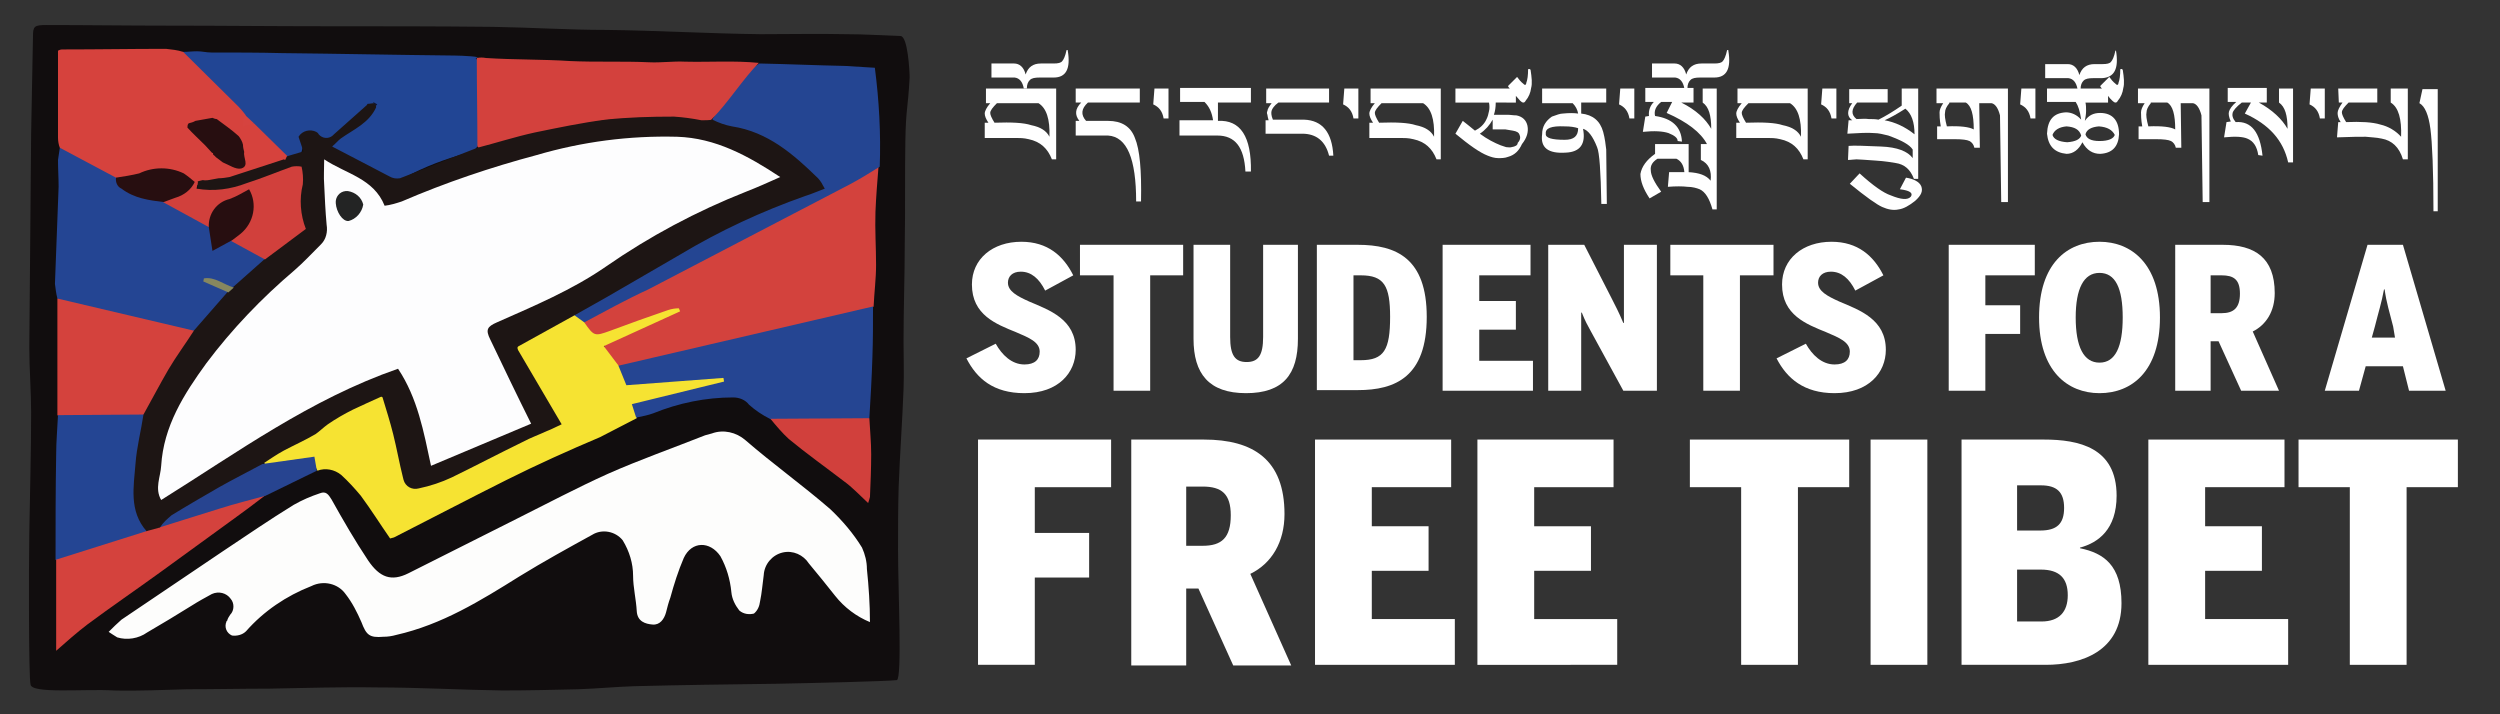 <?xml version="1.0" encoding="utf-8"?>
<!-- Generator: Adobe Illustrator 22.1.0, SVG Export Plug-In . SVG Version: 6.00 Build 0)  -->
<svg version="1.1" id="Layer_1" xmlns="http://www.w3.org/2000/svg" xmlns:xlink="http://www.w3.org/1999/xlink" x="0px" y="0px"
	 viewBox="0 0 409.5 117" style="enable-background:new 0 0 409.5 117;" xml:space="preserve">
<rect x="0" y="0" width="409.5" height="117" fill="#333333" stroke="none"/>
<style type="text/css">
	.st0{fill:#110D0E;}
	.st1{fill:#FDFDFC;}
	.st2{fill:#D3423D;}
	.st3{fill:#214594;}
	.st4{fill:#F6E332;}
	.st5{fill:#244593;}
	.st6{fill:#D6423D;}
	.st7{fill:#254592;}
	.st8{fill:#244592;}
	.st9{fill:#D3413D;}
	.st10{fill:#D4423D;}
	.st11{fill:#D1403C;}
	.st12{fill:#274490;}
	.st13{fill:#1D1514;}
	.st14{fill:#D6433F;}
	.st15{fill:#12142B;}
	.st16{fill:#270E10;}
	.st17{fill:#86875F;}
	.st18{fill:#FDFDFE;}
	.st19{fill:#232424;}
	.st20{fill:#FFFFFF;}
</style>
<g>
	<g id="iegsYy.tif_9_">
		<path class="st0" d="M5,112.1c-0.3-1.2-0.3-18.8-0.2-24.8c0.1-6.6,0.3-13.1,0.3-19.7c0-3.6-0.3-7.1-0.3-10.7
			c0.1-11.6,0.2-23.3,0.3-35C5.2,16.6,5.3,11.3,5.4,6c0-1.7,0.2-1.9,2.2-1.9c6.6,0,13.3,0.1,19.9,0.1c8.7,0,17.4,0.1,26.1,0.1
			c9.1,0,18.1,0,27.2,0.1C87,4.5,93.2,4.9,99.3,4.9c8.4,0.1,16.8,0.6,25.3,0.7c4.7,0,9.4-0.1,14,0c3,0,5.9,0.2,8.9,0.3
			c1.2,0,1.5,5.8,1.5,6.8c-0.3,5.4-0.6,4.9-0.7,10.3c-0.1,5.6,0,11.2-0.1,16.8c0,5.4-0.2,10.7-0.2,16.1c0,2.6,0.1,5.3,0,7.9
			c-0.2,5.3-0.6,10.6-0.8,16c-0.1,3.4-0.1,6.8-0.1,10.3c0,6.3,0.7,21.1-0.2,21.3c-1.5,0.2-14.4,0.5-19.7,0.6
			c-7.8,0.1-15.6,0.2-23.3,0.4c-3.1,0.1-6.1,0.4-9.2,0.5c-4.1,0.1-8.3,0.2-12.4,0.2c-6.9-0.1-13.7-0.5-20.6-0.5
			c-5.9-0.1-11.7,0.1-17.6,0.2c-4.5,0-8.9,0.1-13.4,0.1c-4,0.1-8,0.3-12,0.2C13.9,112.8,5.1,113.7,5,112.1z"/>
		<path class="st1" d="M17.8,103.5c0.7-0.7,1.4-1.4,2.1-2C25.4,97.8,31,94,36.5,90.3c3.9-2.6,7.7-5.2,11.6-7.6
			c1.4-0.8,2.8-1.4,4.3-1.9c1-0.4,1.4,0.2,1.9,1c1.9,3.4,3.8,6.7,6,10c1.9,2.8,3.8,3.5,6.6,2.1c5.9-3,11.8-5.9,17.7-8.9
			c5-2.5,9.9-5.1,15-7.4c5.2-2.3,10.6-4.2,15.9-6.3c0.4-0.1,0.7-0.2,1.1-0.3c1.9-0.7,4-0.2,5.5,1.1c4.5,3.9,9.4,7.4,13.9,11.3
			c2,1.9,3.8,4,5.2,6.3c0.5,1.1,0.8,2.3,0.8,3.5c0.3,2.9,0.5,5.8,0.5,8.7c-2.2-0.9-4.2-2.4-5.7-4.3c-1.4-1.8-2.9-3.6-4.3-5.3
			c-0.9-1.4-2.6-2.2-4.3-1.8c-1.7,0.4-3,1.9-3.1,3.7c-0.2,1.4-0.3,2.9-0.6,4.3c-0.1,0.8-0.4,1.5-1,2c-0.8,0.2-1.7,0.1-2.4-0.5
			c-0.7-0.9-1.2-1.9-1.3-3c-0.2-2.1-0.8-4.1-1.8-5.9c-1.7-2.5-4.7-2.5-6,0.3c-0.9,2.1-1.6,4.3-2.2,6.5c-0.3,0.8-0.5,1.6-0.7,2.4
			c-0.3,1.1-1,2.1-2.2,2c-1.2-0.1-2.5-0.5-2.6-2.2c-0.1-1.9-0.6-3.9-0.6-5.8c0-2-0.6-4-1.7-5.8c-1.2-1.5-3.4-1.9-5-0.9
			c-4,2.2-8,4.4-11.9,6.8c-6.4,4-12.7,7.9-20.2,9.6c-0.7,0.2-1.4,0.3-2.1,0.3c-2.3,0.2-2.8-0.3-3.6-2.4c-0.7-1.6-1.5-3.2-2.6-4.6
			C55.4,95.6,53,95,51,96c-4.1,1.6-7.8,4.1-10.7,7.4c-0.6,0.6-1.5,0.8-2.3,0.7c-0.9-0.4-1.3-1.4-0.9-2.3c0-0.1,0-0.1,0.1-0.1
			c0.1-0.4,0.3-0.7,0.5-1c0.7-0.7,0.7-1.9,0.1-2.6c-0.7-1-2-1.3-3.1-0.8c-1.1,0.6-2.2,1.2-3.3,1.9c-2.4,1.5-4.9,3-7.3,4.4
			c-1.4,1-3.3,1.3-4.9,0.8C18.6,104,18.2,103.8,17.8,103.5z"/>
		<path class="st2" d="M143.9,27.3c-0.2,2.5-0.4,4.9-0.5,7.4c-0.1,2.9,0.1,5.8,0.1,8.7c0,2.3-0.3,4.5-0.4,6.8c-0.6,0.6-1.4,1-2.2,1
			c-11.4,2.7-22.8,5.3-34.2,8c-1.6,0.5-3.3,0.8-5,0.9c-0.7-0.2-1.3-0.6-1.7-1.2c-1.6-1.9-1.4-2.6,0.8-3.7c2.9-1.5,5.9-2.7,8.9-4
			c-3.4,1.1-6.7,2.4-10.1,3.5c-2.1,0.7-3.1,0.2-4-1.9c1-1.5,2.6-1.9,4.1-2.7c10-5.4,20.2-10.4,30.2-15.8c4.3-2.3,8.8-4.4,13-6.9
			C143.1,27.2,143.6,27.1,143.9,27.3z"/>
		<path class="st3" d="M29.9,8.5c0.8,0,1.6-0.1,2.4-0.1c0.8,0,1.5,0.2,2.3,0.2c3.9,0,7.8,0,11.6,0.1c9.4,0.1,18.9,0.3,28.3,0.4
			c1.1,0,4.9,0.2,3.4,0.4c0.4,0.4,0.6,1,0.6,1.6c0,4.1,0.2,8.3-0.1,12.4c-0.3,0.9-1,1.5-2,1.6C73,26,69.6,27.3,66.4,29
			c-0.9,0.6-2.1,0.6-3.1,0c-2.1-1.4-4.4-2.6-6.8-3.4c-2.7-1.1-2.8-2.1-0.5-3.8c1.7-1.2,3.7-2,4.7-4c0.1-0.1,0.1-0.3,0-0.4
			c-0.1,0-0.3,0-0.4,0c-0.2,0.1-0.4,0.3-0.5,0.4c-1.3,1.6-2.8,3-4.4,4.3c-0.9,1-2.4,1.1-3.5,0.3c-0.6-0.5-1.5-0.6-2.1,0
			c-0.4,3.3-0.4,3.4-2.8,3.6c-2.2-1.4-3.8-3.5-5.6-5.3c-0.5-0.5-1-1-1.6-1.4c-2.7-3.2-5.8-5.9-8.8-8.8C30.5,9.8,29.7,9.5,29.9,8.5z"
			/>
		<path class="st4" d="M95.7,52.8c1.6,2.3,1.7,2.3,4.2,1.4c3.2-1.2,6.3-2.3,9.5-3.4c0.6-0.2,1.2-0.3,1.8-0.3l0.2,0.5l-12.5,5.7
			l2.5,3.3c0.1,0,0.2,0.1,0.3,0.2c0.9,2.4,2.9,2.4,5,2.1c3.4-0.4,6.7-0.5,10.1-0.8c0.8-0.1,1.6-0.2,2,0.8c-0.4,1.2-1.4,1.3-2.4,1.5
			c-3.2,0.7-6.4,1.7-9.7,2.3c-1.3,0-2.4,1.1-2.4,2.4c-2,1-4,2.1-6,3.1C93.1,73.8,88,76.1,83,78.6c-6.2,3.1-12.3,6.3-18.4,9.4
			c-0.2,0.1-0.4,0.1-0.7,0.2c-1.6-2.3-3.1-4.7-4.8-7c-1-1.2-2.1-2.4-3.2-3.4c-1.1-0.9-2.6-1.2-3.9-0.7c-0.7-1.5-1.7-1.6-3.2-1.4
			c-1.8,0.3-3.5,1-5.4,0.3c-0.5-0.6,0-0.9,0.4-1.3c0.3-0.3,0.6-0.5,1-0.6c4.7-2,8.7-5.2,13.2-7.6c4.7-2.4,5.1-2.6,6.7,2.7
			c0.7,2.4,1.2,4.8,1.6,7.3c0.5,2.8,1.4,3.2,4.2,2.4c2.3-0.7,4.6-1.6,6.7-2.7c4.3-2.1,8.4-4.7,12.9-6.2c1.5-0.5,1-1.6,0.4-2.5
			c-1.7-2.6-3.3-5.3-4.8-8c-0.3-0.5-0.6-1.1-0.8-1.7c-0.3-0.7-0.1-1.5,0.4-1.9c2.5-1.9,5.2-3.4,8.1-4.6c0.2-0.1,0.5-0.1,0.8,0
			C94.9,51.3,95.5,52,95.7,52.8z"/>
		<path class="st5" d="M9.4,48.9c-0.2-0.8-0.3-1.6-0.4-2.4c0.2-5.3,0.4-10.6,0.6-15.9c0-1.5-0.1-2.9-0.1-4.4c0.1-0.7,0.2-1.4,0.3-2
			c0.5-0.2,1-0.1,1.5,0.2c2.7,1.5,5.6,2.5,7.9,4.7c1,2.2,3.1,2.9,5.3,3.3c0.9,0.1,1.8,0.3,2.6,0.6c2.5,1.2,5,2.6,7.3,4.1
			c0.7,0.9,0.2,2.1,0.9,3.1c0.8-0.6,1.8-1,2.8-1c1.9,0.9,4.1,1.6,5.5,3.3c-1.2,2.2-3.1,4-5.4,4.9c-1.3-0.4-2.6-0.8-3.8-1.4
			c1,1,2.2,1.1,3,1.8c0,1.6-1.5,2.2-2.3,3.3c-0.8,1.4-2,2.5-3.4,3.3c-2.6-0.2-5.2-0.8-7.7-1.5c-4.3-1-8.7-2-13-3.2
			C10.4,49.6,9.8,49.3,9.4,48.9z"/>
		<path class="st6" d="M19,29.1l-9.2-4.9c-0.2-0.5-0.3-1.1-0.3-1.7c0-4.7,0-9.4,0-14.2c0.2-0.1,0.4-0.2,0.7-0.2
			c5.7,0,11.3-0.1,17-0.1c0.9,0.1,1.9,0.2,2.8,0.5c3,3,6.1,6,9.1,9c0.4,0.4,0.7,0.8,1.1,1.3c0,0.8,0.7,1.4,1.4,1.4l5.5,5.4
			c0.1,0.2,0.1,0.4,0,0.6c-0.2,0.2-0.4,0.4-0.7,0.5c-2.8,0.6-5.4,2.1-8.3,2.7c-0.8-0.1-1.6,0.1-2.3,0.4c-0.3,0.1-0.7,0.1-1.1,0.2
			c-0.5,0-1.1,0.1-1.6,0.2c-0.3,0.1-0.6,0.1-0.9,0.1c-0.2,0-0.4-0.1-0.6-0.2c-2.7-2.5-5.7-2.5-8.9-1.2C21.6,29.3,20.3,30,19,29.1z"
			/>
		<path class="st7" d="M104.2,68.4l-0.7-2.2l15.1-3.7l-0.1-0.6l-15.9,1.2l-1.3-3.2l41.7-9.7c0,2.8,0,5.5-0.1,8.3
			c-0.1,3.3-0.3,6.7-0.5,10c-0.6,0.5-1.3,0.8-2.1,0.7c-4,0-8,0-12,0c-0.8,0-1.5-0.2-2.2-0.6c-1.2-0.6-2.4-1.4-3.4-2.3
			c-0.6-0.8-1.6-1.2-2.6-1.2c-4.5,0-8.9,0.9-13.1,2.6C106.2,68,105.2,68.2,104.2,68.4z"/>
		<path class="st8" d="M95.7,52.8l-1.8-1.3c0.7-0.9,1.6-1.7,2.7-2.1c7.7-4,15.1-8.8,22.8-12.9c4.1-2,8.4-3.8,12.7-5.2
			c0.8-0.1,1.4-0.5,1.9-1.1c-1.7-2.3-3.8-4.3-6.2-5.8c-2.4-1.7-5.1-2.8-8-3.4c-1.2,0-2.3-0.5-3.1-1.3c0-0.1,0-0.1,0-0.2
			c2-3.1,4.5-7.2,7.7-9.1c4.7,0.1,9.3,0.3,14,0.4c1.6,0.1,3.2,0.2,4.9,0.3c0.7,5.4,1,10.8,0.8,16.2c-1.6,1-3.2,2-4.9,2.9
			c-11,5.7-22,11.5-33,17.2C102.5,49.1,99.1,51,95.7,52.8z"/>
		<path class="st9" d="M124.3,10.3c-2.5,2.5-5.1,6.6-7.6,9.1c-0.5,0.7-1.4,1-2.2,0.6c-4.2-0.6-8.5-0.8-12.7-0.5
			c-3.5,0-6.9,1.1-10.4,1.7c-4,0.7-7.9,1.6-11.7,2.9c-0.5,0.2-1.1,0.5-1.5-0.1c0-4.8-0.1-9.7-0.1-14.5c0.5-0.1,1-0.1,1.5,0
			c4.6,0.3,9.2,0.2,13.8,0.5c4.3,0.2,8.6,0,12.9,0.2c2,0.1,4-0.2,5.9-0.1C116.2,10.2,120.2,9.9,124.3,10.3z"/>
		<path class="st10" d="M9.4,48.9l22.5,5.3c-0.1,1.5-1.2,2.5-2,3.6c-1.9,2.7-3.5,5.6-5,8.5c-0.3,1.1-1.1,1.9-2.1,2.3
			c-3.8,0.3-7.7,0.1-11.5,0.1c-0.7,0.1-1.4-0.2-1.9-0.7c0-2.1,0-4.2,0-6.3C9.4,57.4,9.4,53.2,9.4,48.9z"/>
		<path class="st5" d="M9.5,68l14.1-0.1c0.8,1,0.4,2.1,0.2,3.1c-0.7,2.8-1.1,5.8-1.3,8.7c-0.1,2.4,0.5,4.8,1.6,7
			c-0.2,0.8-0.9,1.3-1.7,1.4c-3.7,1.1-7.3,2.3-10.9,3.5C10.7,92,9.9,92,9.1,91.7c0-5.7,0-11.5,0.1-17.2C9.2,72.3,9.4,70.2,9.5,68z"
			/>
		<path class="st10" d="M9.1,91.7L24,87c0.6-0.6,1.3-0.9,2.2-1c5-1.9,10.1-3.3,15.1-4.9c0.7-0.4,1.5-0.4,2.2,0
			c-1.8,1.4-3.7,2.8-5.5,4.1c-3.9,2.8-7.8,5.7-11.7,8.5c-4,2.9-8.1,5.7-12,8.6c-1.7,1.3-3.3,2.7-5.1,4.3V91.7z"/>
		<path class="st11" d="M126.2,68.6l16.2-0.1c0.1,2,0.3,3.9,0.3,5.9c0,2.3-0.1,4.7-0.2,7c-0.1,0.4-0.2,0.7-0.3,1
			c-1.4-1.3-2.6-2.6-4-3.6c-3-2.3-6.1-4.5-9-6.9C128.1,70.9,127.1,69.7,126.2,68.6z"/>
		<path class="st12" d="M43.5,81.2c-2.5,0.7-5,1.3-7.5,2.1c-3.3,1-6.6,2.1-9.9,3.1c-0.1-0.8,0.3-1.6,1-1.9c4.7-3,9.6-5.9,14.6-8.5
			c0.4-0.2,0.9-0.2,1.3,0l8.5-1.2l0.4,2.3L43.5,81.2z"/>
		<path class="st13" d="M43,76c-2.4,1.3-4.8,2.5-7.1,3.8c-2.6,1.5-5.2,3-7.8,4.6c-0.7,0.6-1.4,1.2-1.9,2L24,87
			c-2.9-3.3-2.1-7.3-1.8-11.1c0.2-2.7,0.9-5.3,1.3-8c1.4-2.5,2.7-5,4.1-7.4c1.3-2.2,2.8-4.2,4.2-6.4l5.5-6.3c0-0.5,0.3-0.8,0.8-0.8
			c0,0,0.1,0,0.1,0l5.3-4.7c0.4-0.8,1-1.4,1.7-1.7c0.8-0.5,1.6-1.1,2.3-1.7c1.5-0.8,2.1-2.6,1.6-4.2c-0.3-1.6-0.2-3.3,0.2-4.9
			c0.3-1.9-0.3-2.4-2.1-1.7c-2.4,0.9-4.8,1.5-7.2,2.5c-1.8,0.6-3.7,0.9-5.6,1c-1.6,0.2-2.3-0.6-2-1.9l0.8-0.2c0.5,0.1,1,0,1.5-0.1
			l1.1-0.2c0.6,0,1.2-0.1,1.8-0.2l8.9-2.9l0.2,0.1l0.1-0.2l0.2-0.4l2.7-0.8l-0.8-2.4c0.6-1,1.9-1.3,2.9-0.8c0.2,0.1,0.3,0.2,0.4,0.4
			c0.6,0.7,1.6,0.8,2.3,0.2c0.1-0.1,0.1-0.1,0.2-0.2c1.8-1.6,3.6-3.2,5.4-4.8c0-0.1,0.1-0.2,0.3-0.2l0.8-0.1
			c0.3,0.1,0.4,0.3,0.4,0.6c0,0,0,0,0,0.1c-1.2,2.6-3.7,3.6-5.8,5.1c-0.4,0.3-0.7,0.7-1.4,1.3c1,0.5,1.7,0.9,2.5,1.3
			c2.3,1.2,4.6,2.4,6.9,3.6c0.5,0.3,1.1,0.4,1.7,0.3c4.3-1.6,8.5-3.4,12.7-5c3.1-0.8,6.2-1.8,9.4-2.5c3.9-0.8,7.7-1.6,11.6-2.1
			c3.7-0.4,7.4-0.5,11.2-0.5c1.5,0.1,3,0.3,4.5,0.6c0.6,0,1.2,0,1.8-0.1c1,0.5,2.1,0.9,3.2,1.1c5.9,0.9,10.1,4.6,14.1,8.5
			c0.2,0.2,0.4,0.5,0.6,0.8c0.1,0.2,0.2,0.4,0.5,0.9c-1.1,0.4-2.2,0.9-3.2,1.2c-7.1,2.5-14,5.7-20.5,9.6c-4,2.3-7.9,4.6-11.9,6.9
			c-1.8,1-3.7,2.1-5.5,3.1l-9.4,5.2L92,69.5c-0.9,0.4-1.6,0.8-2.4,1.1c-1.3,0.6-2.7,1.1-4,1.8c-3.9,1.9-7.7,3.9-11.6,5.8
			c-1.7,0.8-3.5,1.4-5.4,1.8c-1.1,0.3-2.2-0.3-2.5-1.4c0-0.1-0.1-0.3-0.1-0.4c-0.6-2.4-1-4.7-1.6-7.1c-0.5-2-1.1-3.9-1.8-6.2
			c-1.8,0.8-3.3,1.5-4.8,2.2c-1.4,0.7-2.8,1.5-4.1,2.4c-0.7,0.5-1.3,1.1-2,1.6c-1.7,1-3.5,1.8-5.2,2.7C45.2,74.5,44.1,75.3,43,76z"
			/>
		<path class="st14" d="M41.6,20.2l-1.9,0.5l0.4-1.9L41.6,20.2z"/>
		<path class="st15" d="M61.5,17.4l-0.4-0.7l0.7,0.4L61.5,17.4z"/>
		<path class="st15" d="M60.4,16.9c-0.1,0.1-0.2,0.2-0.3,0.2L60.4,16.9z"/>
		<path class="st11" d="M32.4,29.8l-0.2,1.1c2.8,0.5,5.6,0.1,8.2-0.9c2.5-0.8,4.9-1.8,7.4-2.7c0.5-0.1,1.1-0.1,1.6,0
			c0.2,0.9,0.3,1.9,0.2,2.9c-0.6,2.4-0.4,5,0.5,7.3l-6.7,5l-5.5-3c-0.1-0.9,0.7-1.1,1.2-1.6c1.7-1.5,2.2-3.9,1.3-6
			C39,32.4,37.5,33.1,36,34c-1.2,0.7-0.9,2.3-1.8,3.2l-7.5-4.1c0-0.4,0.3-0.7,0.7-0.8c1.7-0.4,3.2-1.3,4.4-2.4L32.4,29.8z"/>
		<path class="st16" d="M31.9,29.8c-0.6,1.3-1.8,2.2-3.2,2.6l-1.9,0.7c-2.4-0.3-4.8-0.6-6.9-2.2c-0.7-0.3-1-1.1-0.9-1.8
			c1.3-0.2,2.6-0.4,3.8-0.7c2.3-1.1,5-1.1,7.3,0C30.7,28.8,31.3,29.3,31.9,29.8z"/>
		<path class="st16" d="M34.2,37.2c-0.1-2.2,1.3-4.1,3.4-4.6c1.1-0.4,2.1-1,3.2-1.6c1.4,2.4,0.8,5.5-1.4,7.3c-0.4,0.3-0.9,0.7-1.3,1
			l-3.3,1.8L34.2,37.2z"/>
		<path class="st17" d="M38.3,47.1l-0.9,0.8l-4.1-1.8l0.1-0.5C35.2,45.3,36.6,46.6,38.3,47.1z"/>
		<path class="st16" d="M34.7,25c-0.4-0.4-0.7-0.8-1.1-1.2c-1-1-2-1.9-2.9-2.9c0-0.2,0-0.5,0.2-0.7l0,0c0.4-0.1,0.8-0.2,1.1-0.4
			l2.8-0.5c0.2,0.1,0.5,0.2,0.7,0.2c1.2,0.9,2.5,1.8,3.6,2.8c0.3,0.4,0.6,0.9,0.7,1.4c0,0.4,0.1,0.8,0.2,1.2
			c-0.2,0.9,0.9,2.3-0.5,2.7c-0.9,0.2-2-0.6-3-1c-0.4-0.3-0.8-0.6-1.2-0.9c0-0.1-0.2-0.2-0.3-0.3l-0.1-0.1l0-0.2L34.7,25z"/>
		<path class="st11" d="M37.7,29l-1.8,0.2L37.7,29z"/>
		<path class="st11" d="M35.5,19.5l-0.7-0.2L35.5,19.5z"/>
		<path class="st11" d="M34.8,29.4l-1.5,0.1L34.8,29.4z"/>
		<path class="st11" d="M32,19.8l-1.1,0.4L32,19.8z"/>
		<path class="st11" d="M40,24.8l-0.2-1.2L40,24.8z"/>
		<path class="st11" d="M30.8,20.2l-0.2,0.7L30.8,20.2z"/>
		<path class="st11" d="M35,25.3l0.3,0.3L35,25.3z"/>
		<path class="st11" d="M46.9,26l-0.2,0.1C46.7,26,46.8,26,46.9,26z"/>
		<path class="st11" d="M34.7,25l0.2,0.2C34.8,25.1,34.8,25.1,34.7,25z"/>
		<path class="st18" d="M87,69.4l-16.4,6.9c-1.2-5.6-2.2-11.1-5.4-15.9c-14.4,5-26.3,13.7-38.8,21.5c-1.1-1.9-0.1-3.8,0-5.6
			c0.4-6.5,3.7-11.7,7.4-16.8c4.2-5.6,9.1-10.7,14.4-15.2c1.5-1.3,2.9-2.8,4.4-4.3c0.8-0.8,1.1-2,0.9-3.2c-0.2-2.2-0.3-4.4-0.4-6.6
			c-0.1-1.2,0-2.5,0-4.1c3.6,2.4,8.1,3.1,9.9,7.6c0.9-0.1,1.9-0.4,2.8-0.7c7.2-3.1,14.6-5.6,22.1-7.6c7.5-2.2,15.2-3.2,23-3
			c6.3,0.2,11.6,3.1,16.9,6.6c-2,0.9-3.8,1.7-5.6,2.4c-8.1,3.2-15.8,7.3-23,12.3c-5.5,3.8-11.7,6.4-17.8,9.1
			c-1.6,0.7-1.9,1.2-1.1,2.8C82.5,60.2,84.7,64.8,87,69.4z"/>
		<path class="st19" d="M55,33.3c-0.1-1,0.6-1.9,1.6-2c0.1,0,0.3,0,0.4,0c1.2,0.2,2.2,1,2.5,2.2c-0.2,1.3-1.2,2.4-2.4,2.7
			C56.1,36.3,55.1,34.7,55,33.3z"/>
	</g>
	<g>
		<path class="st20" d="M161.6,14.5H173v11.6h-0.7c-0.7-1.8-1.9-2.9-3.8-3.3c-0.8-0.2-1.5-0.2-2.1-0.2c-1,0-2.7,0-5.1,0l0-2.5l0.6,0
			c-0.4-0.6-0.6-1.1-0.6-1.5c0-0.4,0.3-1,0.9-1.7h-0.7V14.5z M163.3,16.9c-0.7,0.7-1.1,1.2-1.1,1.6c0,0.3,0.2,0.8,0.7,1.6
			c2.8-0.1,4.8,0,6,0.4c1.5,0.3,2.5,0.9,3,1.9c0.1-2.9-0.5-4.7-1.8-5.5H163.3z"/>
		<path class="st20" d="M174.9,8.3c0.5,3-0.3,4.4-2.3,4.4h-2.3c-0.8,0-1.3,0.1-1.6,0.4c-0.3,0.3-0.5,0.7-0.5,1.4h-0.5
			c-0.2-1.1-0.7-1.7-1.5-1.8h-3.8v-2.3h3.7c0.9,0,1.6,0.6,1.9,1.8c0.4-1.2,1.2-1.8,2.5-1.8h2.1c0.7,0,1.2-0.1,1.4-0.4
			c0.2-0.2,0.5-0.8,0.7-1.8H174.9z"/>
		<path class="st20" d="M176.3,14.5h10.4v2.3h-8.5c-1.1,1-1.2,2-0.3,3h3.6c2.2,0,3.7,0.9,4.4,2.8c0.8,1.9,1.1,5.3,1,10.4h-0.8
			c0-7-1.5-10.6-4.6-10.8h-5.3v-2.4h0.6c-0.8-1-0.7-2,0.3-3h-0.9V14.5z"/>
		<path class="st20" d="M189.1,14.5h2.3v4.9h-0.8c-0.2-1.2-0.8-1.9-1.7-2.3L189.1,14.5z"/>
		<path class="st20" d="M204.9,14.5v2.3h-5.4v3c3.7-0.2,5.5,2.6,5.4,8.3h-0.9c-0.2-4-1.7-5.9-4.6-5.9h-6.2l0-2.5h5.5
			c-0.2-1.3-0.6-2.2-1.4-3h-4v-2.3H204.9z"/>
		<path class="st20" d="M207.4,14.5h10.3v2.3h-8.3c-0.7,0.5-1,1-1.1,1.3c-0.1,0.3-0.1,0.8,0.2,1.5l5.1,0c3,0.1,4.6,2.1,4.8,5.9h-0.7
			c-0.6-2.4-2.1-3.6-4.4-3.6l-6,0v-2.2l0.5,0c-0.1-0.4-0.2-0.7-0.2-0.9c-0.1-0.2-0.1-0.5,0-0.6c0-0.3,0.3-0.8,0.7-1.3h-0.9
			L207.4,14.5z"/>
		<path class="st20" d="M220.2,14.5h2.3v4.9h-0.8c-0.2-1.2-0.8-1.9-1.7-2.3L220.2,14.5z"/>
		<path class="st20" d="M224.7,14.5H236v11.6h-0.7c-0.7-1.8-1.9-2.9-3.8-3.3c-0.8-0.2-1.5-0.2-2.1-0.2c-1,0-2.7,0-5.1,0l0-2.5l0.6,0
			c-0.4-0.6-0.6-1.1-0.6-1.5c0-0.4,0.3-1,0.9-1.7h-0.7V14.5z M226.3,16.9c-0.7,0.7-1.1,1.2-1.1,1.6c0,0.3,0.2,0.8,0.7,1.6
			c2.8-0.1,4.8,0,6,0.4c1.5,0.3,2.5,0.9,3,1.9c0.1-2.9-0.5-4.7-1.8-5.5H226.3z"/>
		<path class="st20" d="M238.4,14.5h8.9l0,0c-0.1-0.1-0.2-0.2-0.3-0.4l1.5-1.5c0.3,0.4,0.6,0.8,1,1.1c0.1,0.1,0.2,0.2,0.3,0.2
			c0.1,0,0.2-0.1,0.2-0.3c0.2-0.5,0.3-1.3,0.3-2.2c0-0.1,0.1-0.1,0.2-0.1c0.1,0,0.1,0.1,0.2,0.1c0.2,1.3,0.3,2.3,0.1,3
			c-0.1,0.8-0.4,1.5-0.9,2.1c-0.2,0.4-0.5,0.4-0.9,0l-0.7-0.8v1.1H245c0,0.8-0.1,1.4-0.3,2c1,0,1.7,0,2.2,0c0.5,0,1,0.1,1.5,0.1
			c1,0.2,1.6,0.8,1.8,1.7c0.2,1-0.1,2-0.9,3c-0.5,1.1-1.2,1.8-2.3,2.1c-0.5,0.2-1.1,0.2-1.6,0.2c-0.6,0-1.2-0.2-1.7-0.4
			c-1.3-0.5-3-1.7-5.3-3.6l1.2-2.1c0.3,0.2,1,0.8,2,1.6c0.8-0.4,1.5-1,1.9-1.9c0.2-0.4,0.3-0.8,0.4-1.3c0.1-0.4,0.1-0.9,0-1.4h-5.5
			V14.5z M244.5,19.6c-0.5,0.9-1.2,1.7-2.1,2.3c1.2,0.9,2.4,1.5,3.4,1.9c0.3,0.1,0.6,0.2,0.9,0.3c0.3,0,0.6,0.1,0.9,0
			c0.6-0.1,1-0.3,1-0.7c0.4-0.4,0.5-0.9,0.3-1.3c-0.1-0.4-0.5-0.6-1.1-0.7l-1.2-0.2c-0.6,0-1.3,0-2.1,0V19.6z"/>
		<path class="st20" d="M252.4,14.5h10.7v2.3H259l0,1.8c1.9,0.2,3.1,1.2,3.6,3c0.3,1.1,0.4,2.1,0.5,2.9l0.1,8.9h-0.9
			c-0.1-5.3-0.3-8.4-0.7-9.3c-0.7-1.8-1.5-2.8-2.3-3c0.5,2.5-0.5,3.8-2.8,3.9c-2.9,0.2-4.2-0.8-3.9-3c0-1.3,0.6-2.2,1.6-2.9
			c0.8-0.3,1.4-0.5,1.8-0.5c1-0.1,1.8-0.1,2.5,0c-0.1-0.6-0.4-1.2-0.9-1.7h-5V14.5z M256.3,20.7c-2.2-0.1-3.2,0.3-3.1,1.2
			c-0.1,0.7,1,1,3.1,1c1.5,0,2.2-0.6,2.2-1.9C257.9,20.8,257.2,20.7,256.3,20.7z"/>
		<path class="st20" d="M265.4,14.5h2.3v4.9h-0.8c-0.2-1.2-0.8-1.9-1.7-2.3L265.4,14.5z"/>
		<path class="st20" d="M277.4,14.5v2.3h-2c2.4,1.2,4,2.7,4.9,4.3c0-2.2-0.4-3.6-1.4-4.3v-2.3h2.3v19.8h-0.7
			c-0.5-1.8-1.2-2.9-2.1-3.3c-0.5-0.2-1.2-0.4-2-0.4c-0.8-0.1-1.9-0.1-3.2,0l0.2-2.4h2.5c-0.1-1.1-0.5-1.8-1.3-2.2h-3.1
			c-0.8,0.5-1.2,1.1-1.1,1.9c0,0.8,0.6,2,1.7,3.5l-1.9,1.1c-1-1.5-1.5-2.8-1.5-4c0.2-1.2,1-2.3,2.4-3.3v-1.6h5.5v4.6
			c1.7,0.1,2.9,0.5,3.6,1.4c0.2-1.6-0.3-2.8-1.6-3.4v-2.6h1c-1-1.9-3.2-3.6-6.6-5.1l0.9-1.8h-1.8c-0.9,0.7-1.2,1.5-1,2.3
			c2.8,0.4,4.3,1.8,4.4,4.2l-0.7-0.1c0-0.5-0.5-0.9-1.5-1.3c-0.9-0.3-2.3-0.4-4.2-0.2l0.4-2.5l0.6-0.1c-0.1-0.9,0.2-1.7,0.8-2.3
			h-1.4v-2.3H277.4z"/>
		<path class="st20" d="M283.1,8.3c0.5,3-0.3,4.4-2.3,4.4h-2.3c-0.8,0-1.3,0.1-1.6,0.4c-0.3,0.3-0.5,0.7-0.5,1.4h-0.5
			c-0.2-1.1-0.7-1.7-1.5-1.8h-3.8v-2.3h3.7c0.9,0,1.6,0.6,1.9,1.8c0.4-1.2,1.2-1.8,2.5-1.8h2.1c0.7,0,1.2-0.1,1.4-0.4
			c0.2-0.2,0.5-0.8,0.7-1.8H283.1z"/>
		<path class="st20" d="M284.7,14.5h11.4v11.6h-0.7c-0.7-1.8-1.9-2.9-3.8-3.3c-0.8-0.2-1.5-0.2-2.1-0.2c-1,0-2.7,0-5.1,0l0-2.5
			l0.6,0c-0.4-0.6-0.6-1.1-0.6-1.5c0-0.4,0.3-1,0.9-1.7h-0.7V14.5z M286.4,16.9c-0.7,0.7-1.1,1.2-1.1,1.6c0,0.3,0.2,0.8,0.7,1.6
			c2.8-0.1,4.8,0,6,0.4c1.5,0.3,2.5,0.9,3,1.9c0.1-2.9-0.5-4.7-1.8-5.5H286.4z"/>
		<path class="st20" d="M298.5,14.5h2.3v4.9h-0.8c-0.2-1.2-0.8-1.9-1.7-2.3L298.5,14.5z"/>
		<path class="st20" d="M309.2,14.5v2.3h-5c-1,1.1-1,2-0.1,2.7c0.7,0,1.4-0.1,2,0c0.5,0,1.1,0,1.6,0.1c1.2-0.6,2.5-1.4,3.8-2.3v-2.8
			h2.7v10h0v4.8h-0.7c-0.6-1.6-1.6-2.4-3-2.6c-0.6-0.1-1.7-0.3-3.3-0.4c-1.6-0.1-2.6-0.2-3.1-0.2c-0.4,0-0.9,0.1-1.4,0.1l0.1-2.3
			c0.9-0.1,2.7,0,5.3,0.1c2.7,0.1,4.4,0.8,5.2,1.9l0-1.4c-0.5-0.8-1.8-1.5-4-2.3c-0.8-0.2-1.6-0.4-2.3-0.4c-1.1-0.1-2.6,0-4.4,0.1
			l0.2-2.2c0.1,0,0.3,0,0.6,0c-0.9-0.6-0.9-1.6,0-2.8h-0.5v-2.3H309.2z M304.6,28.4c2.2,2,3.9,3.2,5.1,3.6c1.7,0.7,2.8,0.8,3.3,0.2
			c0.4-0.6-0.2-1-1.8-1.2l1-1.9c1.3,0.2,2.2,0.7,2.5,1.4c0.3,0.8,0,1.5-1,2.4c-1,0.8-1.9,1.3-2.7,1.4c-0.9,0.2-1.8,0-2.7-0.4
			c-0.9-0.4-2.6-1.6-5.3-3.8L304.6,28.4z M312.1,17.8c-1.4,0.9-2.5,1.5-3.4,1.9c1.7,0.3,3.4,1.1,4.9,2.3
			C313.6,20,313.1,18.6,312.1,17.8z"/>
		<path class="st20" d="M317.3,14.5h11.6v18.6h-1.1l-0.2-14.2c-0.3-1.2-0.8-1.9-1.4-2h-2l0.1,7.3l-0.9,0c-0.1-0.5-0.4-0.9-0.8-1.1
			s-1.2-0.3-2.4-0.3c-1.1,0-2.1,0-2.9,0l0-2.1l0.6,0c-0.2-1.1-0.2-1.9-0.2-2.3c0-0.4,0.2-0.9,0.6-1.5h-1.1V14.5z M319.3,16.9
			c-0.5,0.6-0.7,1.1-0.7,1.5c-0.1,0.4,0,1.2,0.3,2.3c2.2-0.1,3.7,0.1,4.4,0.5c0-2.4-0.4-3.9-1.3-4.4H319.3z"/>
		<path class="st20" d="M331.1,14.5h2.3v4.9h-0.8c-0.2-1.2-0.8-1.9-1.7-2.3L331.1,14.5z"/>
		<path class="st20" d="M335.4,14.5h8.9l0,0c-0.1-0.1-0.2-0.2-0.3-0.4l1.5-1.5c0.3,0.4,0.6,0.8,1,1.1c0.1,0.1,0.2,0.2,0.3,0.2
			c0.1,0,0.2-0.1,0.2-0.3c0.2-0.5,0.3-1.3,0.3-2.2c0-0.1,0.1-0.1,0.2-0.1c0.1,0,0.1,0.1,0.2,0.1c0.2,1.3,0.3,2.3,0.1,3
			c-0.1,0.8-0.4,1.5-0.9,2.1c-0.2,0.4-0.5,0.4-0.9,0c-0.3-0.3-0.5-0.5-0.7-0.8v1.1h-3.7c0.1,0.4,0.1,0.9,0.1,1.4
			c0,0.5-0.1,1-0.2,1.6c0.6-0.9,1.4-1.3,2.5-1.3c2,0,3.1,1.2,3.1,3.5c-0.1,2-1.1,3.1-3.1,3.2c-1.2,0-2.2-0.6-2.9-1.9
			c-0.6,1.2-1.5,1.9-2.6,1.9c-2-0.2-3-1.3-3.2-3.3c0.1-2.3,1.1-3.4,3.1-3.5c0.9,0,1.8,0.4,2.5,1.2c-0.2-1.4-0.5-2.3-0.9-2.9h-4.7
			V14.5z M338.5,20.7c-1.2,0.1-2,0.6-2.3,1.4c0.2,0.7,1,1.1,2.4,1.2c1.4-0.1,2.1-0.5,2.3-1.1C340.6,21.2,339.8,20.8,338.5,20.7z
			 M343.8,20.7c-1.2,0.1-2,0.5-2.2,1.3c0.2,0.7,0.9,1.1,2.3,1.1c1.5,0,2.3-0.4,2.5-1C346,21.3,345.2,20.8,343.8,20.7z"/>
		<path class="st20" d="M346.6,8.3c0.5,3-0.3,4.4-2.3,4.5l-1.4,0c-0.8,0-1.3,0.1-1.6,0.4c-0.3,0.3-0.5,0.7-0.5,1.4h-0.5
			c-0.2-1.1-0.7-1.7-1.5-1.8h-3.8v-2.3h3.7c0.9,0,1.6,0.6,1.9,1.8c0.4-1.2,1.2-1.8,2.5-1.8l1.3,0c0.7,0,1.2-0.1,1.4-0.4
			c0.2-0.2,0.5-0.8,0.7-1.8H346.6z"/>
		<path class="st20" d="M350.3,14.5h11.6v18.6h-1.1l-0.2-14.2c-0.3-1.2-0.8-1.9-1.4-2h-2l0.1,7.3l-0.9,0c-0.1-0.5-0.4-0.9-0.8-1.1
			c-0.4-0.2-1.2-0.3-2.4-0.3c-1.1,0-2.1,0-2.9,0l0-2.1l0.6,0c-0.2-1.1-0.2-1.9-0.2-2.3c0-0.4,0.2-0.9,0.6-1.5h-1.1V14.5z
			 M352.3,16.9c-0.5,0.6-0.7,1.1-0.7,1.5c-0.1,0.4,0,1.2,0.3,2.3c2.2-0.1,3.7,0.1,4.4,0.5c0-2.4-0.4-3.9-1.3-4.4H352.3z"/>
		<path class="st20" d="M371.3,14.5v2.3h-1.3c2.2,1.2,3.8,2.7,4.7,4.3c0-2.2-0.4-3.6-1.4-4.3v-2.3h2.3v12.1l-0.8,0
			c-0.8-3.6-3.1-6.2-7.1-8l1-1.8h-1.5c-0.9,0.7-1.4,1.3-1.5,1.7c-0.1,0.4,0,0.9,0.5,1.5c2.6-0.2,4,1.7,4.4,5.5l-0.7-0.1
			c-0.2-1.4-0.8-2.3-1.8-2.7c-0.7-0.3-1.9-0.4-3.8-0.2l0.4-2.5l0.7-0.1c-0.3-0.7-0.4-1.2-0.3-1.6c0.1-0.4,0.5-1,1.2-1.6h-1.4v-2.3
			H371.3z"/>
		<path class="st20" d="M378.5,14.5h2.3v4.9H380c-0.2-1.2-0.8-1.9-1.7-2.3L378.5,14.5z"/>
		<path class="st20" d="M383,14.5h6.4v2.3h-4.7c-0.7,0.7-1.1,1.2-1.1,1.6c0,0.3,0.2,0.8,0.7,1.6c2.4-0.1,4.3,0,5.6,0.4
			c1.3,0.3,2.5,1,3.4,2c0.1-2.9-0.4-4.8-1.7-5.6v-2.3h2.8v11.6h-0.8c-0.6-2-1.8-3.1-3.5-3.4c-0.9-0.2-1.8-0.2-2.6-0.3
			c-0.9,0-2.4,0-4.7,0.1l0.2-2.5l0.4,0c-0.4-0.6-0.5-1.1-0.5-1.5c0-0.4,0.3-1,0.8-1.7h-0.6L383,14.5z"/>
		<path class="st20" d="M399.3,14.5v20.1h-0.7c0-6.7-0.2-11.2-0.5-13.5c-0.3-2.3-0.9-3.7-1.8-4.2l0.5-2.3H399.3z"/>
	</g>
	<g>
		<path class="st20" d="M158.3,58.7l4.8-2.4c1,1.8,2.6,3.4,4.7,3.4c1.7,0,2.5-0.8,2.5-2.1c0-1.6-1.8-2.3-3.9-3.2
			c-3.2-1.3-7.2-2.8-7.2-7.8c0-4.2,3.4-7,8.1-7c4.3,0,6.9,2.3,8.5,5.5l-4.6,2.5c-1-2-2.3-3.1-4-3.1c-1.4,0-2.1,0.8-2.1,1.8
			c0,1.4,1.5,2.2,3.5,3.1c3.3,1.4,7.6,2.9,7.6,7.9c0,3.7-2.8,7.1-8.4,7.1C162.7,64.4,160,62,158.3,58.7z"/>
		<path class="st20" d="M182.3,45.1h-5.4v-5h16.9v5h-5.4V64h-6V45.1z"/>
		<path class="st20" d="M195.5,55.5V40.1h6v15.1c0,3,0.8,4.1,2.7,4.1s2.7-1.1,2.7-4.1V40.1h5.7v15.4c0,5.8-2.4,8.9-8.5,8.9
			S195.5,61.2,195.5,55.5z"/>
		<path class="st20" d="M215.7,40.1h6.7c6.3,0,11.3,2.2,11.3,11.8c0,9.8-5.1,12-11.3,12h-6.7V40.1z M222.9,59c3.8,0,4.8-1.7,4.8-7.1
			c0-5.1-1-6.8-4.8-6.8h-1.2V59H222.9z"/>
		<path class="st20" d="M236.3,40.1h14.4v5h-8.4v4.2h6V54h-6v5.1h8.8V64h-14.8V40.1z"/>
		<path class="st20" d="M253.5,40.1h6l4.5,8.8c0.7,1.4,1.1,2.1,1.9,4h0.1V40.1h5.4V64h-5.5l-5.3-9.7c-0.6-1.1-0.9-1.6-1.5-3.1H259
			V64h-5.4V40.1z"/>
		<path class="st20" d="M279,45.1h-5.4v-5h16.9v5H285V64h-6V45.1z"/>
		<path class="st20" d="M291,58.7l4.8-2.4c1,1.8,2.6,3.4,4.7,3.4c1.7,0,2.5-0.8,2.5-2.1c0-1.6-1.8-2.3-3.9-3.2
			c-3.2-1.3-7.2-2.8-7.2-7.8c0-4.2,3.4-7,8.1-7c4.3,0,6.9,2.3,8.5,5.5l-4.6,2.5c-1-2-2.3-3.1-4-3.1c-1.4,0-2.1,0.8-2.1,1.8
			c0,1.4,1.5,2.2,3.5,3.1c3.3,1.4,7.6,2.9,7.6,7.9c0,3.7-2.8,7.1-8.4,7.1C295.5,64.4,292.7,62,291,58.7z"/>
		<path class="st20" d="M319.2,40.1h14.1v5h-8.1V50h5.7v4.7h-5.7V64h-6V40.1z"/>
		<path class="st20" d="M334,52c0-8.8,4.6-12.4,9.9-12.4c5.2,0,9.9,3.6,9.9,12.4s-4.6,12.4-9.9,12.4C338.7,64.4,334,60.8,334,52z
			 M347.7,52c0-4.8-1.2-7.3-3.8-7.3S340,47.3,340,52c0,4.8,1.3,7.4,3.9,7.4S347.7,56.8,347.7,52z"/>
		<path class="st20" d="M356.3,40.1h7.8c5.2,0,8.5,2.1,8.5,7.9c0,3-1.4,5.2-3.6,6.3l4.3,9.7h-6.2l-3.7-8.1h-1.3V64h-5.8V40.1z
			 M363.9,51.3c2,0,3-0.9,3-3.2c0-2.3-1-3-3-3h-1.8v6.2H363.9z"/>
		<path class="st20" d="M386.4,64h-5.6l7-23.9h5.8l7,23.9h-6l-1-4h-6.1L386.4,64z M392,53.5c-0.6-2.4-1.1-3.9-1.4-6.1h-0.1
			c-0.4,2.2-0.9,3.7-1.5,6.1l-0.5,1.8h3.8L392,53.5z"/>
		<path class="st20" d="M160.2,72H182v7.8h-12.5v7.5h8.9v7.3h-8.9v14.3h-9.3V72z"/>
		<path class="st20" d="M185.2,72h12c8.1,0,13.2,3.3,13.2,12.2c0,4.6-2.1,8.1-5.6,9.8l6.7,15H202l-5.7-12.6h-2v12.6h-9V72z
			 M197,89.4c3.1,0,4.6-1.3,4.6-5c0-3.5-1.5-4.7-4.6-4.7h-2.7v9.7H197z"/>
		<path class="st20" d="M215.4,72h22.3v7.8h-13v6.4h9.3v7.3h-9.3v7.9h13.6v7.5h-22.9V72z"/>
		<path class="st20" d="M242,72h22.3v7.8h-13v6.4h9.3v7.3h-9.3v7.9h13.6v7.5H242V72z"/>
		<path class="st20" d="M285.2,79.8h-8.4V72h26.1v7.8h-8.4v29.1h-9.3V79.8z"/>
		<path class="st20" d="M306.4,72h9.3v36.9h-9.3V72z"/>
		<path class="st20" d="M321.3,72h13.5c5.7,0,11.9,1.3,11.9,9.2c0,5.5-3,7.7-6,8.5v0.1c3.9,0.8,6.8,2.8,6.8,9
			c0,7.9-6.6,10.1-12.4,10.1h-13.8V72z M334.2,86.9c2.7,0,3.9-1.1,3.9-3.7s-1.2-3.7-3.8-3.7h-3.9v7.4H334.2z M334.4,101.8
			c2.9,0,4.3-1.6,4.3-4.3c0-2.8-1.4-4.2-4.4-4.2h-3.9v8.5H334.4z"/>
		<path class="st20" d="M351.9,72h22.3v7.8h-13v6.4h9.3v7.3h-9.3v7.9h13.6v7.5h-22.9V72z"/>
		<path class="st20" d="M384.9,79.8h-8.4V72h26.1v7.8h-8.4v29.1h-9.3V79.8z"/>
	</g>
</g>
</svg>
